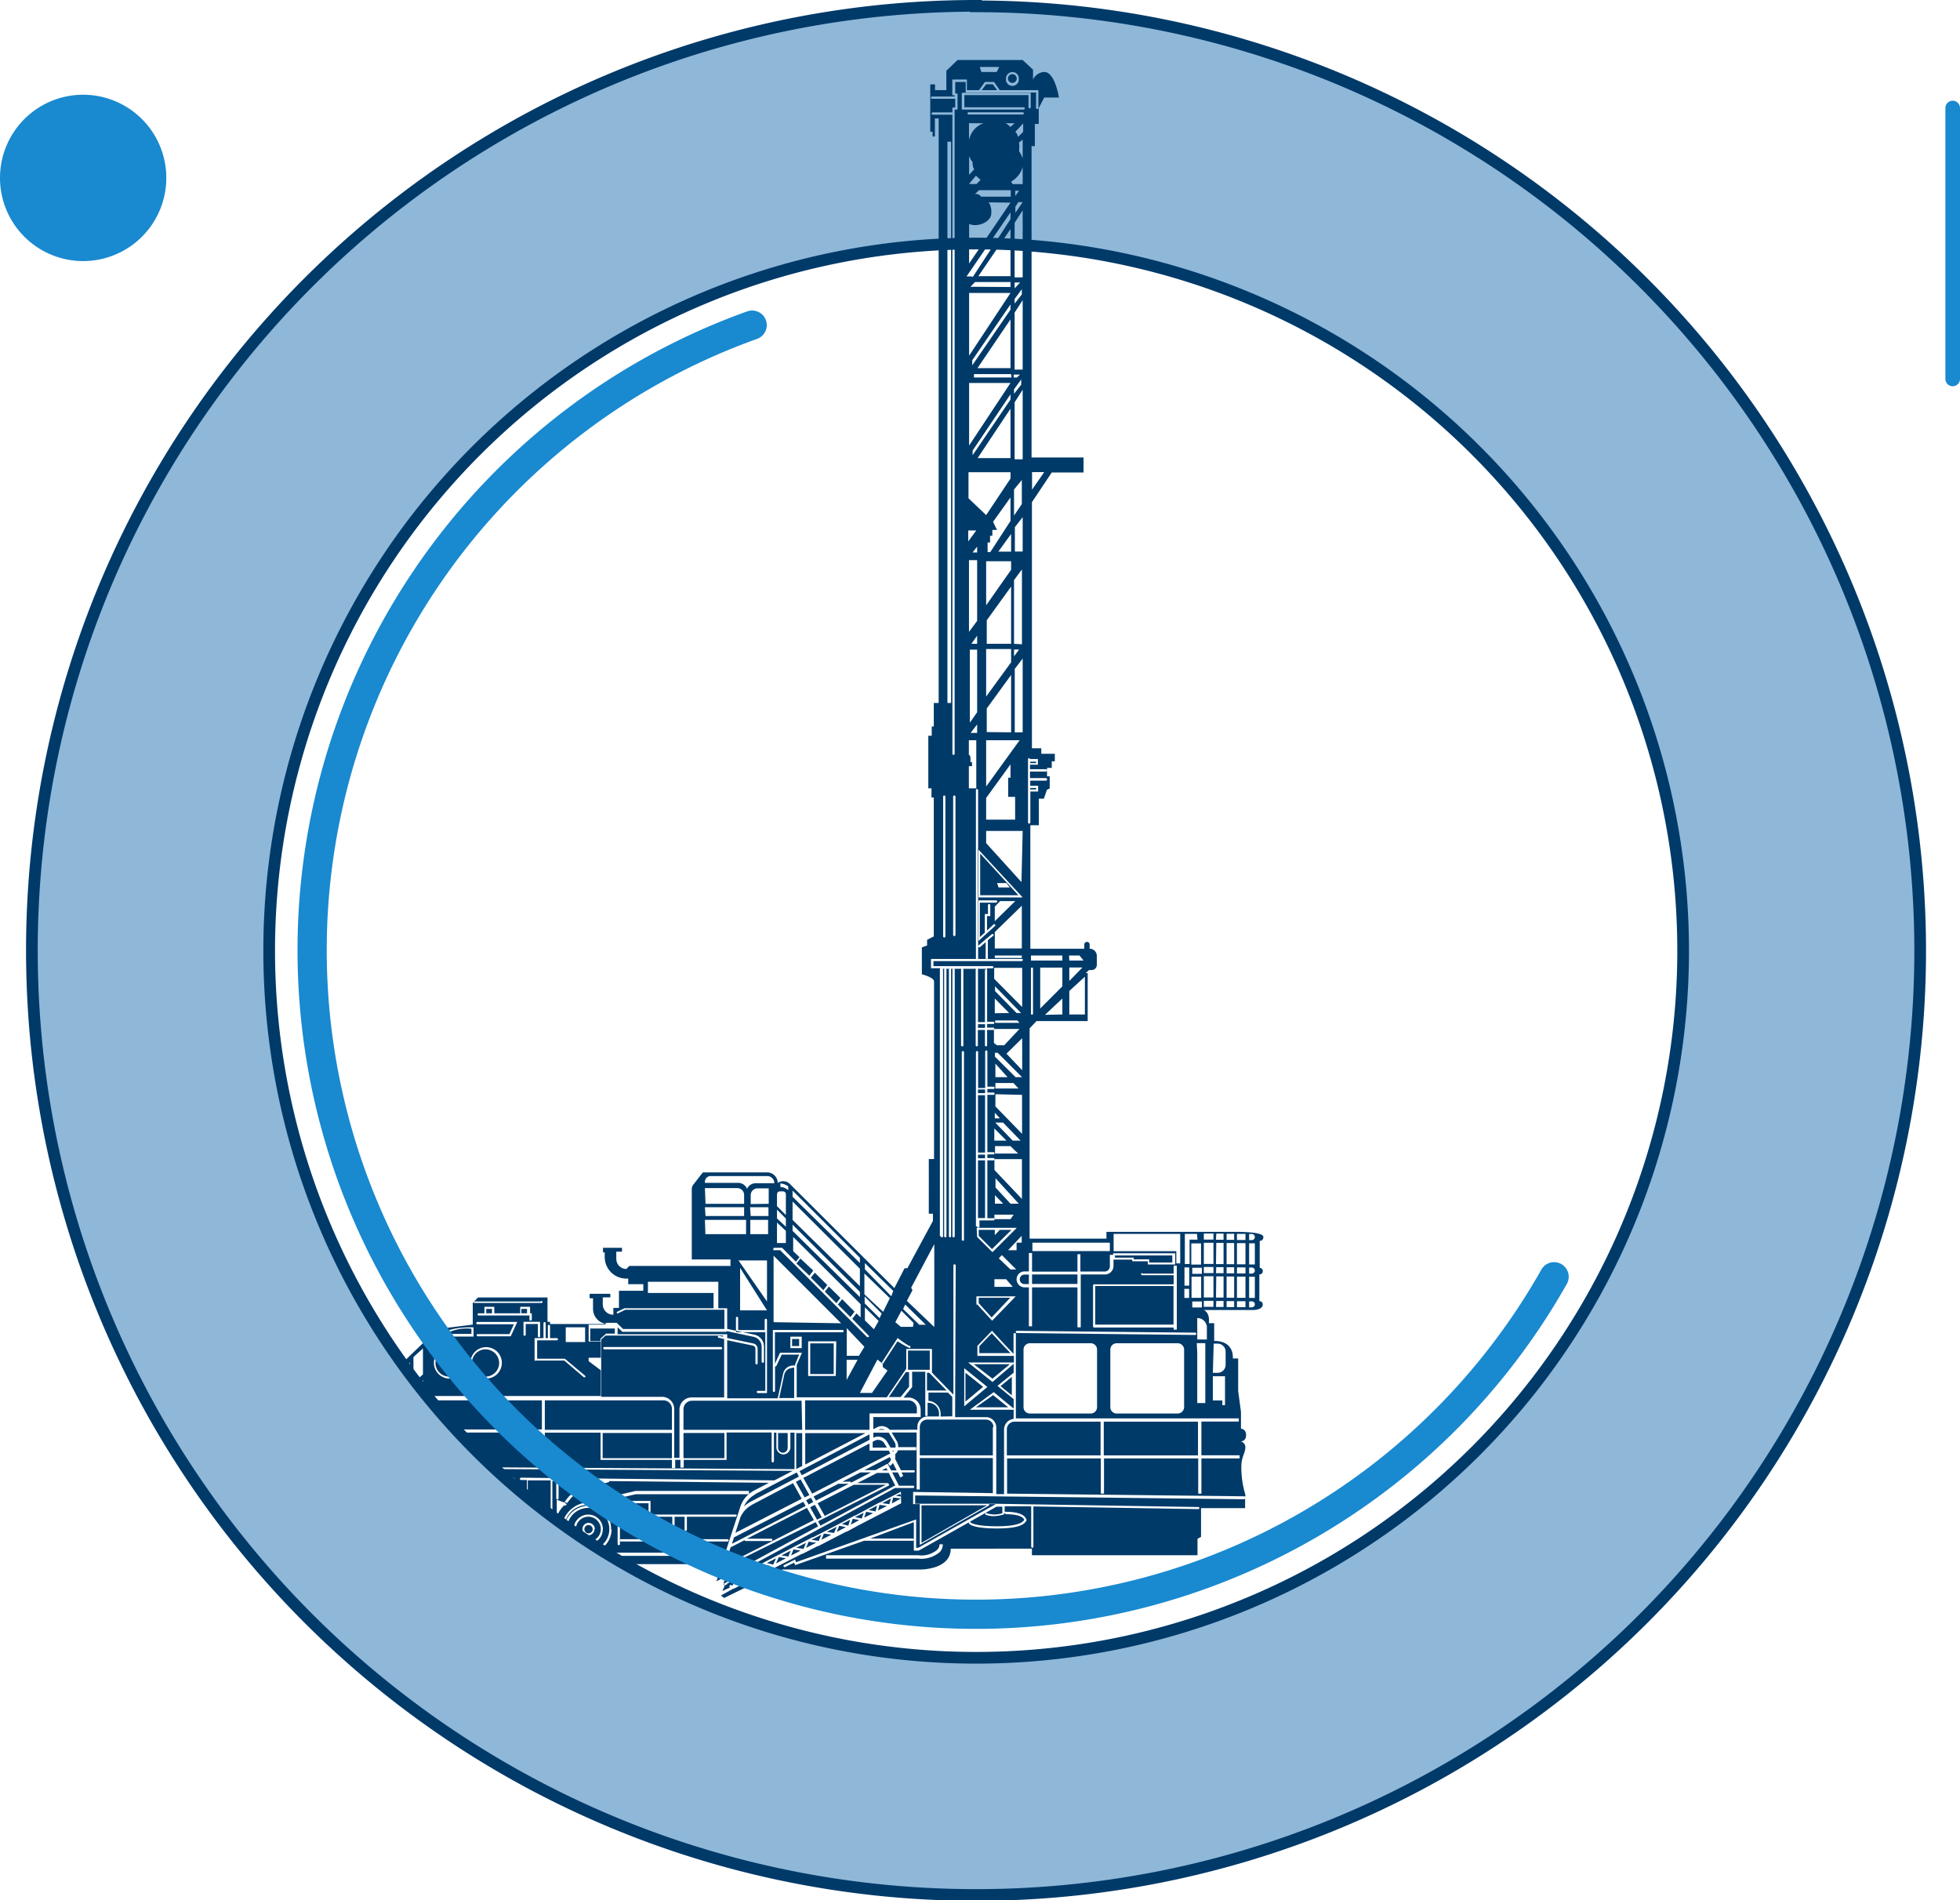 <svg xmlns="http://www.w3.org/2000/svg" viewBox="0 0 160.99 156.06">
  <g>
    <path d="M80.17,20A58.07,58.07,0,1,1,22.11,78,58.07,58.07,0,0,1,80.17,20m0-19.48A77.55,77.55,0,1,1,2.62,78,77.55,77.55,0,0,1,80.17.48Z" fill="#2071b3" fill-rule="evenodd" opacity="0.5"/>
    <path d="M80.17,20A58.07,58.07,0,1,1,22.11,78,58.07,58.07,0,0,1,80.17,20Zm0-19.48A77.55,77.55,0,1,1,2.62,78,77.55,77.55,0,0,1,80.17.48Z" fill="none" stroke="#003a69" stroke-linecap="round" stroke-miterlimit="22.93" stroke-width="0.96"/>
    <line x1="160.39" y1="8.87" x2="160.39" y2="31.12" fill="none" stroke="#1989d0" stroke-linecap="round" stroke-miterlimit="22.93" stroke-width="1.2"/>
    <path d="M6.82,7.78A6.83,6.83,0,1,1,0,14.61,6.83,6.83,0,0,1,6.82,7.78" fill="#1989d0" fill-rule="evenodd"/>
    <path d="M62.05,122.69l3.39-1.77.18.34-4,2.08a2.77,2.77,0,0,0-.52.38,2.14,2.14,0,0,1,.94-1" fill="#003a69"/>
    <path d="M55.19,115.73v1.69H44.75V115h9.76a.69.69,0,0,1,.68.7" fill="#003a69"/>
    <polygon points="60.29 126.25 65.98 123.33 66.18 123.67 60.12 126.78 60.29 126.25" fill="#003a69"/>
    <polygon points="71.42 118.24 65.86 121.15 65.67 120.81 71.42 117.79 71.42 118.24" fill="#003a69"/>
    <path d="M72.68,117.42h-.53a.58.58,0,0,1,.53,0" fill="#003a69"/>
    <polygon points="65.37 121.69 65.76 121.49 66.48 122.78 66.09 122.97 65.37 121.69" fill="#003a69"/>
    <path d="M75.31,115.73v.34H71.42v1.35H66.13V115h8.48a.7.7,0,0,1,.7.7" fill="#003a69"/>
    <polygon points="71.09 117.69 66.14 120.27 66.14 117.69 71.09 117.69" fill="#003a69"/>
    <rect x="90.66" y="116.75" width="7.74" height="2.77" fill="#003a69"/>
    <path d="M65.89,117.42H56.14v-1.69a.7.7,0,0,1,.7-.7h9Z" fill="#003a69"/>
    <path d="M81.55,117.19v2.33h-6v-2.33a.61.61,0,0,1,.61-.61H81a.62.62,0,0,1,.6.61" fill="#003a69"/>
    <path d="M83.33,116.75H90.4v2.77H82.7v-2.15a.63.63,0,0,1,.63-.62" fill="#003a69"/>
    <polygon points="65.98 121.37 71.42 118.54 71.42 119.13 73 119.13 73.13 119.36 66.71 122.66 65.98 121.37" fill="#003a69"/>
    <polygon points="66.21 123.2 66.6 123 66.8 123.34 66.42 123.55 66.21 123.2" fill="#003a69"/>
    <path d="M73.3,119.13h.11s0,.05-.06.08Z" fill="#003a69"/>
    <path d="M61.75,123.58l3.39-1.78.71,1.28-5.45,2.8.42-1.29a2.16,2.16,0,0,1,.93-1" fill="#003a69"/>
    <path d="M73.52,118.88h-.37l-.3-.5a.87.87,0,0,0-1.12-.31l0,0v-.42H73l.5.81a.72.72,0,0,1,.06.39" fill="#003a69"/>
    <path d="M71.85,118.31a.6.6,0,0,1,.78.21l.22.36H71.68v-.48Z" fill="#003a69"/>
    <rect x="84.77" y="104.66" width="3.73" height="0.78" fill="#003a69"/>
    <path d="M83.76,105.06a.39.39,0,0,1,.39-.39h.36v.78h-.36a.38.38,0,0,1-.39-.39" fill="#003a69"/>
    <rect x="89.96" y="105.61" width="6.43" height="3.17" fill="#003a69"/>
    <polygon points="81.45 108.19 80.39 107.02 80.39 106.57 82.98 106.57 81.45 108.19" fill="#003a69"/>
    <polygon points="74.12 122.91 73.58 122.84 73.89 122.69 74.12 122.91" fill="#003a69"/>
    <path d="M102.6,107.36h.22a.25.25,0,0,0,.25-.25.24.24,0,0,0-.25-.24h-.22Zm0-.77h.47v-1.74h-.47Zm0-2h.22a.25.25,0,0,0,0-.5h-.22Zm0-.75h.47v-1.74h-.47Zm0-2h.22a.25.25,0,0,0,0-.5h-.22Zm-1,5.51h.7v-.49h-.7Zm0-.77h.7v-1.74h-.7Zm0-2h.7v-.5h-.7Zm0-.75h.7v-1.74h-.7Zm0-2h.7v-.5h-.7Zm-.85,5.51h.62v-.49h-.62Zm0-.77h.62v-1.74h-.62Zm0-2h.62v-.5h-.62Zm0-.75h.62v-1.74h-.62Zm0-2h.62v-.5h-.62Zm-.87,5.51h.62v-.49H99.9Zm0-.77h.62v-1.74H99.9Zm0-2h.62v-.5H99.9Zm0-.75h.62v-1.74H99.9Zm0-2h.62v-.5H99.9Zm-1,5.51h.79v-.49h-.79Zm0-.77h.79v-1.74h-.79Zm0-2h.79v-.5h-.79Zm0-.75h.79v-1.74h-.79Zm0-2h.79v-.5h-.79Zm.74,13.21h.78v.39h.22v-2.38h-1Zm0-2.27H100a.66.66,0,0,0,.67-.67v-1.06a.66.66,0,0,0-.67-.67h-.31ZM80.47,5.5l.14.41h1.26l.2-.41Zm2.69.42a.53.53,0,0,0-.53.53.53.53,0,1,0,1.05,0A.51.51,0,0,0,83.16,5.92Zm1.61,34.29,1-1.44h-1ZM85.1,7.57V8.86a.08.08,0,0,0,.09.09c.06,0,.1,0,.1-.09V7.4H82.11l-.46-.67H80.9l-.48.67h-1V6.53h-1.2V7.82h.19v.11H76.57a.09.09,0,0,0-.1.09c0,.06,0,.09.1.09h1.89v.72h-.23v.4H76.61a.1.1,0,0,0-.09.1.08.08,0,0,0,.09.09h1.62V61.9a.09.09,0,0,0,.09.09.08.08,0,0,0,.09-.09V9h.24V7.68h-.19V6.73h.86V7.6H85.1ZM77.47,65.43V76.9a.09.09,0,0,0,.09.09.08.08,0,0,0,.09-.09V65.43a.09.09,0,0,0-.09-.1C77.5,65.33,77.47,65.36,77.47,65.43Zm.35-7.7h.3V11.64h-.3Zm.47,7.7V76.77a.09.09,0,0,0,.09.1.09.09,0,0,0,.1-.1V65.43a.09.09,0,0,0-.1-.1C78.32,65.33,78.29,65.36,78.29,65.43Zm1.41-2.85h.14v.34h-.26v1.82h.61V60.79h-.61V62C79.78,62,79.7,62.58,79.7,62.58Zm1.89,14.26a.11.11,0,0,0,0-.13s-.09,0-.12,0l-.44.38s-.06,0-.08.06l-.6.51s0,.1,0,.13l.06,0a.1.1,0,0,0,.07,0l.48-.42v1.31a.08.08,0,0,0,.09.09.08.08,0,0,0,.09-.09V77.21Zm.14-.8a.09.09,0,0,0,0-.12.1.1,0,0,0-.13,0l-.53.5V75.23h.27v-.9a.09.09,0,0,0-.1-.09.09.09,0,0,0-.09.09v.73h-.26v1.53l-.41.37V74.13H81.8a.09.09,0,0,0,.1-.09c0-.07,0-.1-.1-.1H80.31v3.39Zm2.2,1.85V74.38l-2.22,2.16v1.35Zm-2.22.78h2.22v-.2H81.71ZM83.39,74H82.15l-.44.45v1.2ZM84,73.7l-3.7-4v4ZM81.51,43.52V44h-.19v.55h-.2v.79h.22L83,42.78V40.85l-1.43,2,.32.67ZM83.7,11.71a2.44,2.44,0,0,1,0,.7A2.75,2.75,0,0,1,84,13V11.46Zm.34-.88v-.69l-.65.69c.14.07.23.41.23.41Zm-1,4.08.14.21H84V13.71A2,2,0,0,1,83.06,14.91Zm.9,38V46.76l-.65.88v5.23Zm-.65.43v.56l.42-.56Zm0-11,.64-.95V39.42l-.64.78Zm0-10,.59-.75v-.43l-.59.81ZM83.53,31l.25-.24h-.52V31Zm-.19-6.45v.38l.59-.75v-.43Zm.45-1.35h-.45v.48Zm-.09-7.54h-.31v.44Zm-.3,1.32v.5L84,16.6h-.36Zm-.06,1.32v4.48H84V17.27Zm0,7.37v4.68H84V24.65Zm0,7.37v4.68H84V32ZM84,42.47l-.64.82v2H84Zm0,11.61-.65.85v5.21H84Zm0,14.16H81v1l2.9,3.2Zm-.62-.93V65.44h-.57V63.87H83v-1.1l-2,2.76v1.78Zm.37-6.52H81v3.8Zm-.7-.65V55.43l-2,2.75v1.94Zm0-5.75V53.3H81v3.9Zm0-1.52v-4.7l-2,2.77v1.93Zm0-6.08v-.7H81v3.62Zm0-1.48V43.85L82,45.3h1Zm0-14.59H80V31h3.08Zm-2.76-.49H83v-4ZM83,25.43V25l-3.14,4.58V30Zm0,8.13L80.3,37.62H83Zm0-.75v-.43L79.89,37v.38Zm0-1.36h-3.4v5.14Zm0-7.39h-3.4v5.15Zm0-.49v-.41l-2.91,0-.38.39Zm0-.89V18.81l-2.64,3.87Zm.34-12.56h-.79c.16,0,.44.31.44.31Zm-2.92,5.5-.34.31a.56.56,0,0,1,.51.22h2.43v-.53Zm.79,1a1.41,1.41,0,0,1,.21.91c0,.69-1.12,1.17-1.82.86v3.25l3.4-5Zm-1-1.51.33-.34-.38-.34-.57.68Zm-.19-1.21s-.14-.14-.14-.61c0,0-.11-.06-.28-.47v1.54Zm.72-3.78s-1.15,0-1.15,0v1.4A1.85,1.85,0,0,1,80.78,10.12ZM84,9.4a.08.08,0,0,0,.09-.09A.08.08,0,0,0,84,9.22H79.56a.09.09,0,0,0-.09.09.08.08,0,0,0,.09.09ZM81,42.3l2-3v-.52l-3.45,0v2.14Zm-1.47,1.26v.9l.66-.9Zm.73,1.33-.38.48h.38Zm0,7.31-.47.67h.47Zm0,7.29-.54.7h.54Zm0-1V53.35h-.6v6Zm0-7.5V46h-.67v5.89Zm-.36-28.24L83,18v-.56l-3.61,5.26h.42ZM84.07,9a.1.1,0,0,0,.1-.1c0-.06,0-.09-.1-.09H79.21v-1h5.27v1a.09.09,0,0,0,.18,0V7.62H79V9h5Zm1.2,56v-.47h-.65v-.42h1.3A.09.09,0,0,0,86,64a.09.09,0,0,0-.1-.1h-1.3v-.54h1.3a.09.09,0,0,0,.1-.09.1.1,0,0,0-.1-.1h-1.3v-.37h.65v-.47h-.65s-.05-.07-.08-.07a.07.07,0,0,0-.08.07v5.21a.08.08,0,0,0,.09.09.09.09,0,0,0,.1-.09V65h.62Zm2.56,18.31h1.28v-3.1l-1.28,1.17Zm0-2.75,1.08-1.11H87.83Zm0-1.68H89l-.33-.41h-.86Zm-.57,4.43V82l-1.43,1.34Zm-1.82-.49L87.26,81V79.46H85.44Zm1.82-4.35H84.68v.41h2.58Zm-2.41,1h-.17v3.84h.17Zm6.31,22.58H84.8v.69h6.36Zm0,1V104a.42.42,0,0,1-.42.42h-2V103H88.5v1.43H84.77V102.9h-.26v1.51h-.36a.65.65,0,0,0-.65.65.66.66,0,0,0,.65.66h.36v3.2h.26v-3.2H88.5V109h.27v-4.34h2a.7.7,0,0,0,.69-.68v-.54H93v.14h1.28v.26h2.25v-.92H91.43v.13h-.24ZM83,104.25h.47l-1.18-1.18-.25.27Zm-1.32.8v.63h1.51l-.55-.63Zm1.82-2.4v-.6h.42v-.56l-1.12,1.18h.7Zm-1.82-2.9v.37H83l.26-.37Zm2-.9-1.91-2.09v.76L83,98.85Zm-1.28,0-.68-.7v.7Zm1.54-.39V95.19H81.68v.89Zm-1.18-10-1-1.11v1.11Zm-1,.48v.45h1.9l-.42-.45Zm1.66-.48h.53l-2-2h-.23v.31Zm-1.66,1.4v1l2.19,2.25v-3.2ZM83,94.12H81.73v.61h1.91C83.58,94.71,83,94.12,83,94.12Zm.83-.45-1.44-1.48h-.64l1.43,1.48Zm-1.16,0-1-1v1Zm-.54-1.83-.42-.46v.46Zm-.24-6h.59l1.26-1.34h-2.1v1.15Zm1-2.65L81.71,82v1.21Zm-1.15.61V84h2l-.18-.2Zm1.76-.61h.37L81.73,81v.39Zm.46-.49V79.48H81.66v.9Zm-1.29,3.83,1.29,1.36V85.26Zm11.15,18a.09.09,0,0,0-.09.1.09.09,0,0,0,.09.09H96.4v.75H89.93a.07.07,0,0,0-.06,0,.09.09,0,0,0-.09.1v3.36a.09.09,0,0,0,.09.09H96.4v.17h.26v-5.25H96.4v.65H93.79ZM97,101.33H91.47v1.42h5.15v1h.32v-2.47Zm1.32,0h-1v2.47h.39v-2h.65Zm-.64,2.75h-.39v1.5h.39Zm-.4,2.51h.39v-.75h-.39Zm1.37-4.48h-.8v1.74h.8Zm.07,2h-.79v.5h.79Zm-.85,2.47h.79v-1.74h-.79Zm.85.3h-.79v.49h.79Zm-.38,4.22v4.12H99V110.3H98.3Zm0-1.1h.79v-1.06a.79.79,0,0,0-.79-.7Zm-7.14,5.55a.52.52,0,0,0,.53.53h5a.53.53,0,0,0,.53-.53v-4.71a.53.53,0,0,0-.53-.53h-5a.52.52,0,0,0-.53.53Zm-7.13,0a.52.52,0,0,0,.52.53h5a.52.52,0,0,0,.52-.53v-4.71a.52.52,0,0,0-.52-.53h-5a.52.52,0,0,0-.52.53Zm-.55-6.08,14.64.16a.09.09,0,0,0,.1-.1.09.09,0,0,0-.1-.09l-14.64-.15a.09.09,0,0,0-.09.09A.1.1,0,0,0,83.48,109.46Zm-3.26-2.36,1.23,1.35,1.94-2H80.2v.7Zm0-5.53,1.26,1.25,2-2H80.22Zm0-.86a.08.08,0,0,0,.09.09c.07,0,.1,0,.1-.09v-.5H81.6a.08.08,0,0,0,.09-.09.08.08,0,0,0-.09-.09h-.5V95.29h.5a.09.09,0,0,0,.09-.1.09.09,0,0,0-.09-.09h-.5v-.3h.5a.09.09,0,0,0,0-.18h-.5V89.91h.5a.09.09,0,0,0,.09-.1.09.09,0,0,0-.09-.09h-.5v-.29h.5a.09.09,0,0,0,.09-.1.08.08,0,0,0-.09-.09h-.5V86.35a.09.09,0,1,0-.18,0v3h-.58V86.41a.08.08,0,0,0-.09-.09.08.08,0,0,0-.09.09v14.3Zm-1.06,14.77,1.9-1.59-1.9-1.54ZM79,101.8a.08.08,0,0,0,.09.09.08.08,0,0,0,.09-.09V86.41a.08.08,0,0,0-.09-.09.08.08,0,0,0-.09.09Zm-1.73-.28a.09.09,0,0,0,.1.09.09.09,0,0,0,.09-.09V79.63a.07.07,0,0,0-.06-.07h.22a.08.08,0,0,0-.07.07v21.89a.09.09,0,0,0,.1.09.09.09,0,0,0,.09-.09V79.63a.07.07,0,0,0-.06-.07H78a.09.09,0,0,0-.06.07v21.89a.09.09,0,1,0,.18,0V79.63a.06.06,0,0,0-.06-.07h.24a.08.08,0,0,0-.07.07v21.89a.09.09,0,0,0,.1.09.08.08,0,0,0,.09-.09V79.63a.07.07,0,0,0-.06-.07H79a.09.09,0,0,0-.06.07v6.21a.09.09,0,0,0,.09.09c.06,0,.1,0,.1-.09V79.63s0-.06-.07-.07h1.14a.09.09,0,0,0-.06.07v6.21a.09.09,0,0,0,.09.09.08.08,0,0,0,.09-.09V84.58h.58v1.26a.09.09,0,0,0,.09.09.08.08,0,0,0,.09-.09V84.58h.5a.09.09,0,0,0,.09-.1.08.08,0,0,0-.09-.09h-.5v-.3h.5a.09.09,0,0,0,0-.18h-.5V79.6a.08.08,0,0,0-.06-.08h.48a.09.09,0,0,0,.1-.09.09.09,0,0,0-.1-.09H76.67v-.41h7.25a.09.09,0,0,0,.09-.09.08.08,0,0,0-.09-.09H80.34V64.9a.09.09,0,0,0-.09-.1c-.06,0-.09,0-.09.1V78.75H76.47v.76h.79a.1.1,0,0,0-.06.08v21.93Zm-11.42,8.25h-.93v.94h.93Zm2.84.38H66.38V113h2.27Zm-10.75-8.8h3.34v-1.17H57.9ZM63,106.88v-3.37H60.66Zm-2.21-2.76v3.49H63Zm.87-4.26h1.46v-.72H61.61Zm1.48-1V97.59h-.92a.56.56,0,0,0-.56.56v.73Zm-5.19,1h3.17v-.72H57.9Zm0-1h3.17v-.73a.56.56,0,0,0-.56-.56H57.9ZM63,96.58H58.38a.47.47,0,0,0-.48.48v.08h2.73a.79.79,0,0,1,.72.46v.05a.78.78,0,0,1,.72-.48H63.6A.58.58,0,0,0,63,96.58Zm.82,1.47v1l.73.73V98.07a.23.23,0,0,0-.23-.23h-.25A.22.22,0,0,0,63.83,98.05Zm.73,2.69v-.67l-.73-.73v.72Zm-.73-.34v1.68h.73v-1Zm.91-3-.27-.13a1.05,1.05,0,0,0-.36-.08,0,0,0,0,0,0,0v.29a.9.9,0,0,1,.45.13l.21.12Zm5.9,5.89-5.53-5.52v.51l5.53,5.44Zm0,.9-5.53-5.52v1.51l5.53,5.44Zm0,1.9-5.53-5.52v.51l5.53,5.44Zm1.62,2.16.17-.38-1.4-1.4v.56Zm-1.21-.89v1.07l.74.73.39-.68Zm1.5.37.55-1.12L71,104.58v1.71Zm-1.5-4v.51l2.17,2.21.16-.44Zm5.7,5.25v-6.81l-1.9,3.58.11.2-.46.88Zm-.7-.19-1.69-1.66-.17.37,1.33,1.29Zm-1-.15-1-1-.5.94.45.38h1Zm-.28,2a.09.09,0,0,0,0-.11.1.1,0,0,0-.08,0,7.32,7.32,0,0,1-.87-.59l-.08-.06-1.29,2a.09.09,0,0,0,0,.12.06.06,0,0,0,0,0,.1.1,0,0,0,.08,0l1.2-1.85C74.68,110.74,74.75,110.71,74.79,110.69Zm-3.11,3.71,1.25-1.8-.39-.28V112l-.44-.35-1.44,2.74h1ZM71,110.6l-1.45-1.53v2.27h1Zm-1.46,2.72.9-1.65h-.9Zm-6-4.74,5.55.09-5.55-5.55Zm0-5.91h.54l1.14,1.13a.05.05,0,0,0,0,0s0,0,0,0l6,6a.11.11,0,0,0,.06,0,.11.11,0,0,0,.07,0,.09.09,0,0,0,0-.12L70,108.3l.35-.44.34.33V107.1l-5.54-5.52v1.17l.52.49s0,0,0,0l-.3.37-1.13-1.14h-.63a.09.09,0,0,0-.09.1S63.49,102.67,63.54,102.67Zm-.45-2.49H61.63v1.17h1.46Zm-2.61,9.22h2.38v4.82h-.61a.09.09,0,0,0,0,.18H63v-6a.1.1,0,0,0-.1-.1.09.09,0,0,0-.09.1v.83H60.63v-1a.09.09,0,0,0-.09-.09.08.08,0,0,0-.09.09v1.14ZM38.89,109h-.1c-2.22,0-2.45.59-2.47.65l0,.11h2.58Zm5.56-2.12H39a.09.09,0,0,0-.09.1A.09.09,0,0,0,39,107h5.47a.08.08,0,0,0,.09-.09A.1.1,0,0,0,44.45,106.83ZM48.06,109H46.47v1.21h1.59ZM44,111.73h2.35l1.6,1.37H48a.06.06,0,0,0,.06,0,.08.08,0,0,0,0-.12l-1.67-1.4H44.12v-1.51h1.62a.09.09,0,0,0,0-.18h-.56v-1a.09.09,0,0,0-.18,0v1h-.18v-1.23a.09.09,0,1,0-.18,0v1.23h-.73v1.86Zm-1-2.13a.08.08,0,0,0,.09.09.08.08,0,0,0,.09-.09v-.87h1v1a.09.09,0,0,0,.09.09.08.08,0,0,0,.09-.09v-1.18H43v1Zm.49-1.58v.34a.09.09,0,0,0,.1.09.09.09,0,0,0,.09-.09v-.51h-.14v-.53h-.81v.53H40.6v-.53h-.81v.53h-.47a.09.09,0,1,0,0,.18h4.1Zm-1,.54H39.21a.09.09,0,0,0-.09.09.09.09,0,0,0,.09.1h3l-.37.81h-2.6a.09.09,0,1,0,0,.18h2.71Zm-2.56,4.65a1.29,1.29,0,1,0-1.29-1.29A1.31,1.31,0,0,0,39.9,113.21Zm-3,0a1.29,1.29,0,1,0-1.29-1.29A1.29,1.29,0,0,0,36.87,113.21Zm-3.25-1.32-.5.47-.24-.32c1.3-1.26,2.89-2.79,3-2.81s.25.43.25.43c0-.48.64-.63.64-.63l2-.25V107l.43-.45h5.71v2h.21v.18h4.78a1.24,1.24,0,0,1-1.25-1.24v-.87h-.28v-.37h1.7v.29h-.62v.56a.86.86,0,0,0,.87.87v-.56h.46V106h2v-.54H51.6V105h-.17a1.77,1.77,0,0,1-1.76-1.76v-.39h-.14v-.38h1.56v.32h-.47v.59a.83.83,0,0,0,.83.83l.24-.25H60v-.53H56.82V97.66a.62.62,0,0,1,.13-.38l.78-1H63a.87.87,0,0,1,.88.87.77.77,0,0,1,1,.08l8.58,8.55.84-1.63h.23l2.1-3.89v-.59h-.34V95.18h.43V80.6c0-.34-1-.59-1-.59V77.8l.43-.16v-.46l.55-.28V65.49h-.19v-.75h-.26V60.42h.28v-.76h.17V57.73h.4v-48h-.31v1.48H76.6v-.39h-.19V6.93h.39V7.4h.93V5.81l.92-.88H84l.85.79v.81a1.08,1.08,0,0,1,.92-.62c.89,0,1.21,2.1,1.21,2.1H85.77l-.45.87v1.3H85V12h-.27V37.57H89V38.8H86.39l-1.63,2.44V61.45h.77v.45h1.11v.62h-.25v.54H86v.69h.22v1l-.23.11-.25.73h-.41v2.18h-.7V77.91h4.43v-.34a.22.22,0,0,1,.22-.22.21.21,0,0,1,.22.22v.34h0a.59.59,0,0,1,.59.59v.74a.42.42,0,0,1-.42.42h-.22l-.27.25h.16v3.94h-4.2l-.57.6v17.27l6.31,0v-.56H101.4c1.14,0,2.37.08,2.37.42s-.3.32-.3.32v2.22s.25,0,.25.26a.25.25,0,0,1-.28.27v2.2a.27.27,0,0,1,.28.28c0,.45-.78.45-.78.45H98.87c.56.25.42,1.08.42,1.08h.44v1.46c1.71,0,1.53,1.44,1.53,1.44h.44v2.66l.23,1.73v1.38s.42,0,.42.53-.45.51-.45.51a.48.48,0,0,1,.39.5c0,.43-.33.81-.33,1.54a7.78,7.78,0,0,0,.33,2.33v.22a.07.07,0,0,0-.08-.08l-19.49-.22v-2.89h7.7v2.89h.26v-2.89h7.74v2.89h.26v-2.89h3.14v-.26H98.68v-2.77h3.07v-.26H83.44v-4.64h0v-.54h.07l-.07,0v-1.74a.1.1,0,0,0-.1-.09.09.09,0,0,0-.09.09v1.62c-.16-.16-1.28-1.35-1.71-1.84l-.06-.06-1.2,1.25v.82h3v.54H79.52l2,1.6L83.26,112v.73l-1.33,1.08,1.33,1.09v.76l-.14-.1s-.91-.74-1.47-1.22l-.05,0-1.94,1.43h3.6v.75a.89.89,0,0,0-.79.88v5.3h-.64v-5.47a.84.84,0,0,0-.85-.85H78.45a.11.11,0,0,0,0-.05l.05-12.4a.09.09,0,0,0-.1-.1.09.09,0,0,0-.09.1l0,10.6-1.76-1.81h0v-1.94H74.44v1.62h0l-1.6,2.35s0,0,0,0H65.44v-2.66l.43-1h-1.8l-.42.91v-2.59H69.2a.09.09,0,0,0,.09-.1.09.09,0,0,0-.09-.09H63.48v5a.09.09,0,1,0,.18,0v-2c.05,0,.08,0,.11-.05l.44-.93h1.43l-.34.83v.07l-.07,0h-.07a.84.84,0,0,0-.84.69l-.44,2H59.73v-4.77l2.1.44a.29.29,0,0,1,.22.28v1.18a.09.09,0,1,0,.18,0v-1.18a.45.45,0,0,0-.35-.45l-2.15-.45v-.31h-9V109l.39.37h8.56v-.06l2.21.47a.84.84,0,0,1,.67.82v1.21a.09.09,0,0,0,.09.1.09.09,0,0,0,.1-.1v-1.21a1,1,0,0,0-.81-1l-2.21-.47h0v-1.69H59v-2.18H53.22v.92h5.39v1.26H51.29l-.61.29a.09.09,0,0,0,0,.11s.08.06.11,0l.57-.28H59.5v1.58H51.18l-.53-.51h-.82a.08.08,0,0,0-.09.09.06.06,0,0,0,0,.06H48.35v1.39h1v1.33h-1v.28l1,.75v2.11H34.92l-.18-.21h0v-1.09l-.51.48-.23-.3.74-.65v-2.13l-.78.7v2l-.37-.48Zm8.59,10.27v-.71a.09.09,0,0,0-.09-.1h-.83l-.79-.71,24.55.15-1.5.78-13.49-.14h0l-7.32-.08a.09.09,0,0,0-.09.1.09.09,0,0,0,.09.09h.48V123Zm-.71-.62H42V122Z" fill="#003a69"/>
    <polygon points="73.05 123.53 72.46 123.44 73.18 123.06 73.05 123.53" fill="#003a69"/>
    <polygon points="72.24 123.58 72.85 123.67 72.12 124.04 72.24 123.58" fill="#003a69"/>
    <path d="M59.12,109.88l.36.08v4.8H56.81a1,1,0,0,0-1,.95v4h-.43v-4a1,1,0,0,0-1-1h-5V110l.36-.32h9.65v.09l-.32-.06a.08.08,0,0,0-.11.06s0,.09.07.09m-9.38.76a.09.09,0,0,0-.1.1.09.09,0,0,0,.1.09h9.57a.08.08,0,0,0,.09-.09.09.09,0,0,0-.09-.1Z" fill="#003a69"/>
    <polygon points="73.36 122.98 74 123.06 73.25 123.47 73.36 122.98" fill="#003a69"/>
    <rect x="51.82" y="123.45" width="1.45" height="0.9" fill="#003a69"/>
    <path d="M73.08,117.42a.85.85,0,0,0-1-.23l-.35.18v-1h3.89v-.6a1,1,0,0,0-.95-1h-.45l.7-.86v-1.26H76v3.55a.09.09,0,0,0,.09.09c.06,0,.1,0,.1-.09v-1h.06a.88.88,0,0,1,.88.89v.23h-.93a.85.85,0,0,0-.85.86v.23Z" fill="#003a69"/>
    <path d="M74.4,112.68h.27v1.2l-.7.85a.06.06,0,0,0,0,0H73l1.45-2.12Z" fill="#003a69"/>
    <path d="M73.19,120.75l-.28-.55-1,.53H71l2.08-1.07.11.2a.67.67,0,0,1-.24.31l.14.22a.75.75,0,0,0,.25-.25l.31.61Z" fill="#003a69"/>
    <path d="M69.82,121.68h-.64l1.49-.76h.86l-1.63.84a.07.07,0,0,0-.08-.08" fill="#003a69"/>
    <rect x="74.58" y="110.91" width="1.79" height="1.58" fill="#003a69"/>
    <polygon points="76.14 114.19 76.14 112.73 76.32 112.73 77.75 114.19 76.14 114.19" fill="#003a69"/>
    <path d="M73.5,122l-6.11,3.29-.2-.36L73,122a.07.07,0,0,0,0-.11.43.43,0,0,0,0,0,.09.09,0,0,0-.09-.09h-2.5l1.63-.84H73l.56,1.09h0Z" fill="#003a69"/>
    <polygon points="66.54 123.78 66.93 123.58 67.5 124.6 67.11 124.8 66.54 123.78" fill="#003a69"/>
    <polygon points="72.43 120.75 72.8 120.56 72.91 120.75 72.43 120.75" fill="#003a69"/>
    <polygon points="65.89 120.37 65.92 120.37 65.4 120.64 65.4 117.69 65.89 117.69 65.89 120.37" fill="#003a69"/>
    <path d="M83.16,6.09a.36.36,0,1,0,.35.36.36.36,0,0,0-.35-.36" fill="#003a69"/>
    <polygon points="67.74 124.49 67.16 123.45 70.13 121.93 72.77 121.93 67.74 124.49" fill="#003a69"/>
    <polygon points="66.83 122.89 68.86 121.85 69.71 121.85 67.02 123.23 66.83 122.89" fill="#003a69"/>
    <path d="M47.3,125.58a1,1,0,0,1,2.05,0,1,1,0,0,1-1,1l-.22,0-.63-.42a1.07,1.07,0,0,1-.17-.59m1.53,0a.51.51,0,1,0-.51.51A.51.51,0,0,0,48.83,125.58Z" fill="#003a69"/>
    <path d="M45.18,124.06a.09.09,0,0,0,.09.09.09.09,0,0,0,.1-.09v-2.43h.32v1.42a.1.1,0,0,0,.1.09.09.09,0,0,0,.09-.09v-1.42l3.5,0a6.53,6.53,0,0,0-2.61,1.22,4,4,0,0,0-.42.54l-.62-.23v1.09h-.89c-.51-.39-1-.78-1.49-1.18v-1.5l1.88,0v2.44Z" fill="#003a69"/>
    <rect x="56.14" y="117.68" width="3.36" height="2.07" fill="#003a69"/>
    <path d="M49.52,125.58a1.2,1.2,0,1,0-2.4,0,1.34,1.34,0,0,0,.07.4l-.62-.44A1.74,1.74,0,1,1,49,127.17l-.62-.39a1.18,1.18,0,0,0,1.13-1.2" fill="#003a69"/>
    <polygon points="48.48 110.13 48.48 109.1 50.5 109.1 50.5 109.52 49.78 109.52 49.32 109.94 49.32 110.13 48.48 110.13" fill="#003a69"/>
    <polygon points="79.98 112.03 82.95 112.03 81.52 113.22 79.98 112.03" fill="#003a69"/>
    <polygon points="83.11 114.59 82.18 113.83 83.11 113.07 83.11 114.59" fill="#003a69"/>
    <path d="M82.81,115.57H80.16l1.41-1,1.24,1" fill="#003a69"/>
    <path d="M81.46,109.49c.93,1,1.35,1.45,1.54,1.63H80.44v-.57Z" fill="#003a69"/>
    <path d="M82.6,124.35c1.46,0,1.52.45,1.52.45v0a.17.17,0,0,1-.08.12c-.15.16-.62.42-2.14.42-1.9,0-2.16-.31-2.18-.32a.12.12,0,0,0-.06-.05l2.19-1.24h.48v.54a2.13,2.13,0,0,1-1.29,0,.08.08,0,0,0-.11,0c0,.05,0,.1,0,.11a1.86,1.86,0,0,0,.68.13,3,3,0,0,0,.8-.13h.06v-.11s0,0,.08,0" fill="#003a69"/>
    <path d="M75.69,123.62h5.38l-5.38,3.08Z" fill="#003a69"/>
    <path d="M48,125.58a.34.34,0,0,1,.34-.34.34.34,0,1,1,0,.68.34.34,0,0,1-.34-.34" fill="#003a69"/>
    <rect x="49.5" y="117.68" width="5.69" height="2.07" fill="#003a69"/>
    <path d="M60.52,124.48a.09.09,0,0,0-.09-.1h-7v-1.12H51.63v1.12h-.9v2.41a.09.09,0,0,0,.09.1.09.09,0,0,0,.1-.1v-2.23h4.3v1.07a.09.09,0,0,0,.1.09.09.09,0,0,0,.09-.09v-1.07h.82v1.07a.09.09,0,0,0,.1.09.09.09,0,0,0,.09-.09v-1.07h4s.06,0,.06-.08m-.73,2.11a.09.09,0,0,0,.1-.09.1.1,0,0,0-.1-.1H51a.1.1,0,0,0-.1.1.09.09,0,0,0,.1.09Zm-9.56-1a1.92,1.92,0,0,0-3.84-.16h0a2,2,0,0,1,1.55-1.72l4.31-1h9.31v-.27H52.21l-4.32,1a2.31,2.31,0,0,0-1.74,1.83l-.52-.38a2.53,2.53,0,0,1,.7-1.26.2.2,0,0,0,.1,0,.22.22,0,0,0,.12-.06l-.17-.19a.13.13,0,0,1,.14,0,.13.13,0,0,1,0,.13s.06-.09.39-.49c.56-.69,3.09-1.29,3.12-1.31v-.08l13.13.14-1.23.64a2.32,2.32,0,0,0-1.12,1.32l-.24.75-.05.14-1.2,3.68.25.08.3-.89.14-.42,1.15-.59a.08.08,0,0,0,.07.07h2.12a.09.09,0,0,0,.09-.1.09.09,0,0,0-.09-.09h-2l4.93-2.53.57,1-7.63,3.87a.07.07,0,0,0,0,.11.09.09,0,0,0,.08,0,0,0,0,0,0,0,0L67,125l.2.35-8.35,4.51.48-1.41H51.15L50,127.77H59.3v-.26H49.55l-.35-.22A1.92,1.92,0,0,0,50.23,125.58Z" fill="#003a69"/>
    <path d="M63.91,118.9v-1.22h.79v1.22a.41.41,0,0,1-.4.4.4.4,0,0,1-.39-.4" fill="#003a69"/>
    <rect x="80.33" y="89.47" width="0.58" height="0.3" fill="#003a69"/>
    <rect x="80.33" y="89.94" width="0.58" height="4.71" fill="#003a69"/>
    <path d="M58.77,130.14a0,0,0,0,0,0,0l14.74-7.94h.09l0,0,.06,0h1.34a.09.09,0,0,0,.09-.1.08.08,0,0,0-.09-.09H73.84l-.56-1.09h.47l.2.41.24-.13-.14-.28h1a.09.09,0,0,0,.09-.09.08.08,0,0,0-.09-.09H74l-.48-.94a.92.92,0,0,0,0-.37.78.78,0,0,0,.24-.33h1.5v-.26H73.77a.83.83,0,0,0-.13-.53l-.4-.67h2.05v4.68h.26v-2.58h6v2.88L75,122.52v1h.55v3.35l5.67-3.23a.08.08,0,0,0,0-.12v0h.57l-6.37,3.59h-.17v-2.33l-9.86,3.51-.09-.22-.92.47a.07.07,0,0,0,0,.11.1.1,0,0,0,.08.05s0,0,0,0l.76-.37.1.2,5.65-2h4a.09.09,0,0,0,.09-.09.08.08,0,0,0-.09-.09h-3.5L75.06,125v2.34h.4l4.12-2.32s0,0,0,.06.25.44,2.33.44c1.54,0,2.09-.26,2.29-.5s.11-.22.09-.25-.08-.62-1.71-.62a.09.09,0,0,0-.06,0v-.45H84.7V127a.09.09,0,0,0,.09.1c.06,0,.09,0,.09-.1v-3.29l13.54.22a.08.08,0,0,0,.09-.08.08.08,0,0,0-.07-.09l-16.73-.27H75.17v-.68l27,.31a.11.11,0,0,0,.1-.08v.81H98.65v2.36l-.29.16v1.35H84.76v-.54H78.09c0,1.72-2.46,1.71-2.46,1.71H64.27l-4.8,2.34-.25-.21,1-.55.05,0v0l1-.51h0l0,0,1.1-.58h.05v0l1.08-.56,0,0v0l1.2-.62h0v0l1.18-.6h.05l0,0,1.21-.62h.05v0l1.2-.62h0l0,0,1.12-.58.05,0v0l1-.54h0v0l1.08-.56h0l0,0,1.09-.56h0l0,0,1.29-.67L74,122.5l-.64.33h0v0l-1.06.55-.05,0v0l-1,.54h0l0,0-1,.54-.05,0,0,0-1,.54h0l0,0-1.2.62h0l0,0-1.21.62h-.05v0l-1.2.62h0v0l-1.14.59h0v0l-1.14.59h0l0,0-1.15.61h0v0l-1,.5,0,0,0,.05-1,.51h0l0,0-.64.33a.08.08,0,0,0,0,.12.08.08,0,0,0,.13,0l.45-.23-.21.51,0,0a0,0,0,0,0,0,0l-.42-.39.11-.31ZM67.85,128h7.58a2.37,2.37,0,0,0,1.76-.54.91.91,0,0,0,.25-.64l-.27,0a.61.61,0,0,1-.19.45,2,2,0,0,1-1.55.45H67.85Z" fill="#003a69"/>
    <polygon points="69.03 106.59 68.7 107.02 67.75 106.07 68.08 105.65 69.03 106.59" fill="#003a69"/>
    <polygon points="59.53 130.2 59.99 130.34 59.34 130.66 59.53 130.2" fill="#003a69"/>
    <rect x="80.33" y="94.82" width="0.58" height="0.3" fill="#003a69"/>
    <path d="M81.48,102.58l-1.09-1.09V101h2.69Zm.23-1.15.42-.44h-.42Z" fill="#003a69"/>
    <polygon points="96.29 103.68 94.39 103.68 94.39 103.42 93.12 103.42 93.12 103.28 91.58 103.28 91.58 103.1 96.29 103.1 96.29 103.68" fill="#003a69"/>
    <polygon points="70.19 107.72 70.19 107.72 69.85 108.16 68.82 107.13 69.17 106.69 70.19 107.72" fill="#003a69"/>
    <rect x="84.62" y="64.71" width="0.48" height="0.12" fill="#003a69"/>
    <polygon points="63.97 127.87 64.55 127.97 63.74 128.39 63.97 127.87" fill="#003a69"/>
    <rect x="80.33" y="95.29" width="0.58" height="4.74" fill="#003a69"/>
    <polygon points="79.3 115.1 79.3 112.73 80.75 113.89 79.3 115.1" fill="#003a69"/>
    <polygon points="61.22 129.67 60.74 129.53 61.38 129.2 61.22 129.67" fill="#003a69"/>
    <path d="M65.09,112.31h.08a.09.09,0,0,0,.06,0v2.5H64l.42-1.93a.7.7,0,0,1,.68-.54" fill="#003a69"/>
    <rect x="65.06" y="109.96" width="0.58" height="0.58" fill="#003a69"/>
    <rect x="66.55" y="110.32" width="1.93" height="2.52" fill="#003a69"/>
    <polygon points="61.6 129.13 62.16 129.2 61.42 129.59 61.6 129.13" fill="#003a69"/>
    <polygon points="62.39 129.06 61.8 128.99 62.58 128.58 62.39 129.06" fill="#003a69"/>
    <path d="M35.2,115h9.31v2.39H37.29c-.72-.78-1.42-1.58-2.09-2.39m9.28,2.65v2.71h.27v-2.71h4.58v2.24h5.86v.67h.27v-.67h.43v.63h.27v-.63h3.52v-2.25h3.7V120a.09.09,0,0,0,.1.09.09.09,0,0,0,.09-.09v-2.35h.2v1.21a.59.59,0,0,0,.58.58.59.59,0,0,0,.57-.58v-1.21h.34v3a.06.06,0,0,0,0,0l-24.89-.15c-1-.92-1.93-1.87-2.85-2.86Z" fill="#003a69"/>
    <polygon points="60.57 129.65 61.04 129.79 60.38 130.13 60.57 129.65" fill="#003a69"/>
    <path d="M80.9,79.63v4.31h-.57V79.63s0-.06-.07-.07H81a.09.09,0,0,0,0,.07" fill="#003a69"/>
    <polygon points="60.17 130.21 59.7 130.07 60.35 129.73 60.17 130.21" fill="#003a69"/>
    <rect x="84.62" y="62.55" width="0.48" height="0.12" fill="#003a69"/>
    <rect x="80.33" y="84.11" width="0.58" height="0.3" fill="#003a69"/>
    <polygon points="81.55 6.92 81.9 7.4 80.64 7.4 81 6.92 81.55 6.92" fill="#003a69"/>
    <polygon points="67.95 105.53 67.63 105.95 66.6 104.92 66.93 104.52 67.95 105.53" fill="#003a69"/>
    <path d="M39.9,110.81A1.13,1.13,0,0,1,41,111.93a1.12,1.12,0,1,1-2.24,0,1.12,1.12,0,0,1,1.12-1.12" fill="#003a69"/>
    <polygon points="68.51 125.89 67.91 125.8 68.72 125.38 68.51 125.89" fill="#003a69"/>
    <polygon points="69.68 125.29 69.14 125.16 69.83 124.8 69.68 125.29" fill="#003a69"/>
    <rect x="39.94" y="107.49" width="0.47" height="0.36" fill="#003a69"/>
    <rect x="42.82" y="107.49" width="0.47" height="0.36" fill="#003a69"/>
    <polygon points="67.67 125.94 68.28 126.03 67.47 126.45 67.67 125.94" fill="#003a69"/>
    <polygon points="71.92 124.12 71.34 124.01 72.04 123.64 71.92 124.12" fill="#003a69"/>
    <path d="M77.26,116.33v-.23a1.07,1.07,0,0,0-1-1.06v-.68h1.52a.08.08,0,0,0,.08,0l.36.36h0v1.59a.09.09,0,0,0,0,0Z" fill="#003a69"/>
    <path d="M36.87,110.81A1.12,1.12,0,0,1,38,111.93a1.1,1.1,0,0,1-1.11,1.12,1.12,1.12,0,0,1,0-2.24" fill="#003a69"/>
    <polygon points="71.14 124.15 71.72 124.26 70.98 124.63 71.14 124.15" fill="#003a69"/>
    <polygon points="70.04 124.73 70.58 124.83 69.88 125.21 70.04 124.73" fill="#003a69"/>
    <polygon points="70.78 124.71 70.22 124.59 70.94 124.23 70.78 124.71" fill="#003a69"/>
    <polygon points="68.93 125.3 69.48 125.41 68.73 125.8 68.93 125.3" fill="#003a69"/>
    <polygon points="62.98 128.36 63.74 127.97 63.51 128.49 62.98 128.36" fill="#003a69"/>
    <path d="M38.72,109.54H36.6a3.54,3.54,0,0,1,2.12-.42Z" fill="#003a69"/>
    <polygon points="62.79 128.5 63.31 128.61 62.61 128.99 62.79 128.5" fill="#003a69"/>
    <path d="M65.73,103.34l1.07,1-.32.42-1.06-1,.31-.39v0" fill="#003a69"/>
    <polygon points="64.75 127.83 64.19 127.73 64.95 127.34 64.75 127.83" fill="#003a69"/>
    <polygon points="66.42 126.61 67.04 126.69 66.21 127.11 66.42 126.61" fill="#003a69"/>
    <path d="M80.51,73.52V70.1l3.14,3.42Zm1.39-1,.12.36h.92l-.27-.36Z" fill="#003a69"/>
    <polygon points="65.17 127.24 65.76 127.34 64.98 127.74 65.17 127.24" fill="#003a69"/>
    <polygon points="67.25 126.55 66.65 126.45 67.46 126.03 67.25 126.55" fill="#003a69"/>
    <polygon points="66 127.2 65.4 127.11 66.2 126.7 66 127.2" fill="#003a69"/>
    <path d="M127.65,104.85A54.53,54.53,0,1,1,61.78,26.7" fill="none" stroke="#1989d0" stroke-linecap="round" stroke-miterlimit="22.93" stroke-width="2.4"/>
  </g>
</svg>
